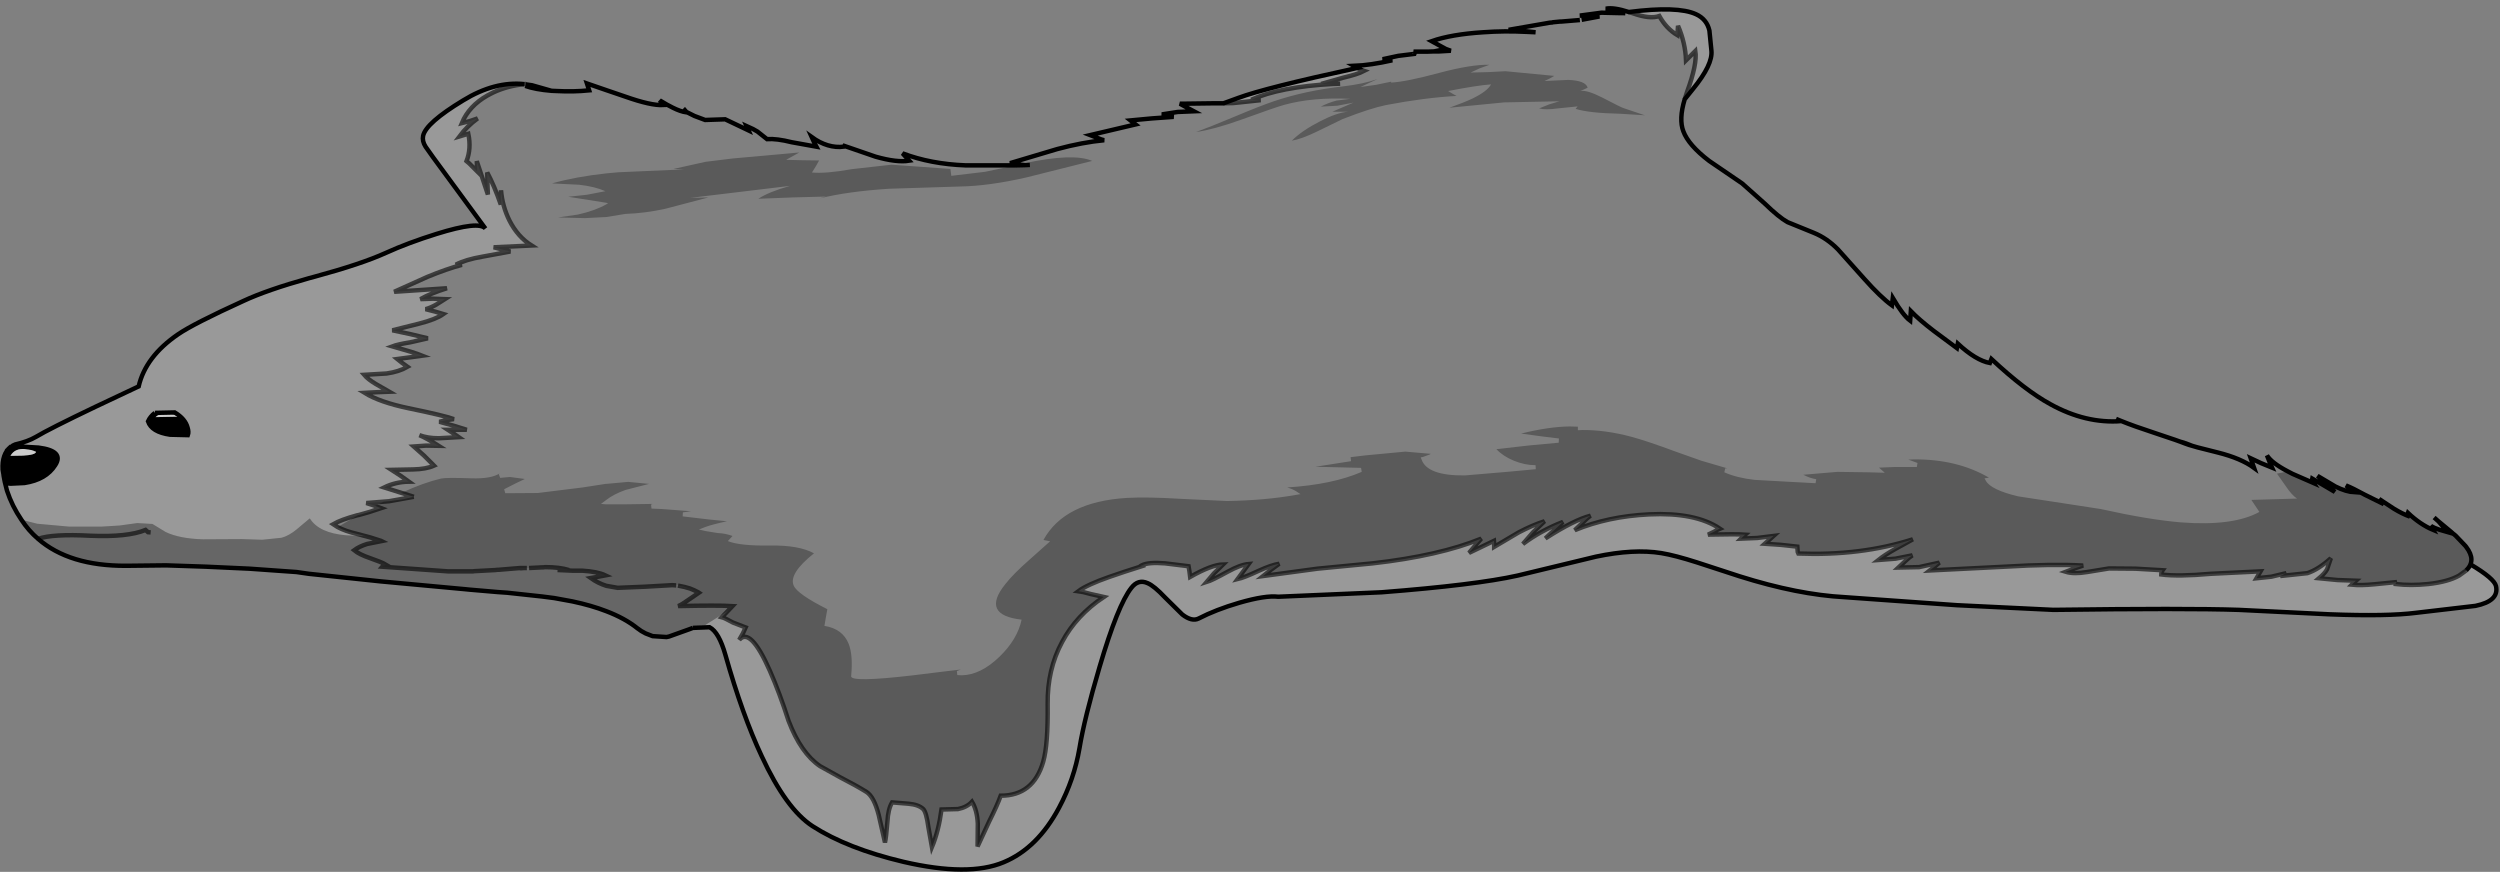 <?xml version="1.0" encoding="UTF-8" standalone="no"?>
<svg xmlns:xlink="http://www.w3.org/1999/xlink" height="195.85px" width="561.6px" xmlns="http://www.w3.org/2000/svg">
  <rect width="100%" height="100%" fill="#808080" stroke="none"/>
  <g transform="matrix(1.0, 0.0, 0.0, 1.0, 280.7, 98.6)">
    <path d="M62.3 -91.55 L62.35 -91.55 64.25 -91.35 62.1 -91.45 62.3 -91.55 M44.1 -87.6 L45.2 -87.2 42.6 -87.05 41.4 -87.0 41.45 -87.05 44.1 -87.6 M24.25 -83.35 L24.4 -83.25 Q25.2 -82.8 25.7 -82.65 24.25 -81.9 21.05 -81.15 L16.1 -79.75 18.25 -79.75 18.8 -79.75 Q6.85 -79.1 0.4 -76.2 L2.5 -76.1 -2.2 -75.6 -3.65 -75.45 -5.85 -75.4 -2.55 -76.6 Q3.5 -78.85 23.8 -83.25 L24.25 -83.35 M42.6 -87.05 L41.45 -87.05 42.6 -87.05 M-195.1 15.55 L-197.85 16.45 -198.9 16.75 -199.55 16.95 -200.15 17.1 -200.45 17.15 Q-204.1 18.15 -205.85 19.15 L-204.85 19.8 Q-203.2 20.75 -199.85 21.5 L-199.15 21.7 -198.5 21.85 -198.55 21.85 -202.9 21.65 Q-209.05 21.15 -211.1 17.85 L-211.3 18.0 -214.1 20.35 Q-215.8 21.75 -217.45 22.2 L-221.8 22.65 -226.3 22.5 -235.1 22.55 Q-240.4 22.4 -243.5 20.9 L-246.45 19.1 -249.85 18.9 -253.85 19.45 -257.9 19.7 -265.15 19.7 -272.35 19.05 -275.9 18.15 Q-278.0 15.05 -279.1 11.7 L-279.2 11.35 -279.65 9.55 -279.55 9.95 -278.3 10.05 -275.2 9.9 Q-270.35 9.15 -268.3 5.9 -266.2 2.7 -272.05 1.95 L-276.3 1.7 -278.25 1.8 Q-277.85 1.45 -277.3 1.25 -274.45 0.6 -272.65 -0.45 -269.65 -2.25 -259.3 -7.2 L-249.55 -11.8 Q-248.0 -18.5 -240.7 -23.5 -237.2 -25.9 -226.0 -31.0 -220.75 -33.45 -211.3 -36.1 L-210.0 -36.45 Q-199.5 -39.3 -194.0 -41.8 -189.05 -44.05 -182.65 -46.05 -173.05 -49.05 -171.65 -47.25 L-183.4 -63.25 -185.1 -65.65 Q-185.9 -66.9 -185.65 -68.1 -185.0 -71.0 -176.65 -76.05 -169.55 -80.4 -162.9 -79.7 -166.75 -79.3 -169.85 -77.85 L-170.05 -77.75 -170.25 -77.65 -171.2 -77.15 Q-175.35 -74.8 -176.95 -70.95 L-175.15 -71.4 -173.4 -72.0 Q-175.75 -70.3 -177.5 -67.95 L-175.5 -68.55 Q-174.8 -65.25 -175.9 -62.4 L-175.3 -61.9 -173.5 -60.1 -173.6 -62.4 -172.35 -58.65 -171.1 -54.9 -171.2 -57.4 -171.25 -59.85 Q-169.65 -56.85 -168.2 -52.65 L-168.2 -54.55 -168.15 -55.85 Q-167.85 -52.25 -166.25 -49.05 -164.4 -45.4 -161.3 -43.45 L-165.55 -43.25 -169.8 -43.05 -168.05 -42.6 -166.05 -42.1 -172.3 -40.95 Q-176.1 -40.3 -178.3 -39.15 L-177.65 -39.15 -176.95 -39.1 Q-180.35 -38.2 -184.7 -36.4 L-192.15 -33.05 -186.2 -33.45 -180.3 -33.85 Q-184.0 -32.7 -186.25 -31.4 L-183.5 -31.5 -180.7 -31.4 Q-180.85 -31.3 -182.75 -30.15 -184.1 -29.4 -185.1 -29.15 L-182.95 -28.6 -181.1 -28.05 Q-182.8 -26.85 -186.55 -25.9 L-192.55 -24.4 -188.55 -23.55 -184.6 -22.6 -188.55 -21.7 Q-191.35 -21.25 -192.55 -20.8 -187.75 -19.45 -185.85 -18.7 L-191.45 -17.95 -190.4 -17.1 -189.15 -16.2 Q-191.05 -15.1 -193.85 -14.7 L-198.9 -14.4 Q-198.05 -13.4 -196.3 -12.35 L-193.25 -10.6 -196.0 -10.5 -198.8 -10.35 Q-195.4 -8.25 -188.95 -6.9 -180.9 -5.25 -178.75 -4.45 L-180.55 -4.2 -182.0 -3.85 -178.9 -3.0 -175.85 -2.05 -177.95 -2.05 -180.1 -2.05 -178.8 -1.2 -177.65 -0.4 -182.15 -0.15 Q-184.65 -0.15 -186.5 -0.85 -184.9 -0.2 -182.15 1.55 L-184.95 1.5 -187.75 1.7 -185.45 3.75 -183.2 6.0 Q-185.0 6.8 -187.9 6.85 L-192.75 6.95 -190.75 8.25 -188.85 9.6 Q-191.85 9.65 -194.4 10.9 L-187.75 13.0 -190.1 13.55 -193.35 14.0 -198.4 14.4 -196.7 14.95 -195.1 15.55 M-128.9 32.9 L-128.8 32.9 -128.6 32.95 -128.4 32.95 -126.95 33.25 -126.25 33.45 -127.2 33.25 -128.9 32.9 M-117.1 38.55 L-118.55 40.05 Q-117.95 40.2 -116.05 41.25 L-113.2 42.35 -113.8 43.65 -114.65 45.15 Q-112.15 42.15 -107.75 52.1 -105.55 57.1 -103.55 63.35 -100.8 70.55 -96.5 73.5 L-91.9 76.05 Q-88.4 77.85 -86.05 79.3 -84.35 80.4 -83.3 84.5 L-81.9 90.65 Q-81.65 89.65 -81.35 86.0 -81.2 83.15 -80.3 81.65 L-76.6 81.95 Q-74.35 82.15 -73.3 83.15 -72.6 83.9 -72.15 87.2 L-71.35 91.7 Q-69.85 88.1 -69.2 83.25 L-65.5 83.15 Q-63.5 82.75 -62.35 81.5 -61.2 83.4 -61.05 86.4 L-61.1 91.55 -58.5 85.95 Q-56.65 82.25 -55.9 80.15 -48.55 80.15 -46.35 72.5 -45.25 68.7 -45.35 59.55 -45.45 51.8 -42.1 45.6 -38.9 39.6 -32.75 35.5 L-35.65 34.85 Q-37.6 34.3 -38.45 34.2 -36.5 32.75 -31.5 31.0 -28.7 30.0 -23.45 28.35 L-24.35 28.55 Q-24.8 28.65 -24.2 28.4 -22.75 27.65 -19.0 27.95 L-13.7 28.6 -13.5 29.8 -13.35 31.0 Q-8.5 28.25 -5.95 28.2 L-8.0 30.2 -9.65 32.15 Q-8.5 31.8 -4.95 29.85 -2.05 28.25 -0.2 28.1 L-1.45 29.8 -2.7 31.5 Q-1.2 31.15 2.0 29.65 4.95 28.3 6.65 28.05 L4.8 29.4 3.05 30.8 15.25 29.15 27.65 27.95 Q42.65 26.25 52.05 22.4 L50.65 24.0 49.3 25.6 54.9 22.9 54.95 23.55 54.95 24.25 60.45 21.0 Q63.6 19.35 66.25 18.5 L63.7 20.95 61.4 23.6 Q65.4 20.6 70.4 18.65 L66.45 22.35 Q72.9 18.2 76.6 17.25 75.85 17.75 74.8 18.85 L73.05 20.5 Q80.5 17.4 89.75 16.95 100.15 16.45 105.65 20.15 105.25 20.3 104.35 20.85 L103.0 21.5 Q109.3 21.35 111.35 21.5 L110.85 21.95 110.4 22.4 114.05 22.25 117.7 21.8 115.75 23.55 119.4 23.8 123.05 24.2 123.1 24.95 Q123.1 25.5 123.25 25.75 137.35 26.3 149.0 22.55 L145.0 24.75 Q142.7 26.05 141.25 27.2 L145.1 26.9 148.9 26.15 Q148.3 26.5 147.25 27.5 L145.75 28.9 150.4 28.8 154.95 27.8 153.95 28.65 152.8 29.55 169.75 28.7 Q180.45 28.05 187.25 28.45 L185.3 29.1 183.35 29.85 Q185.15 30.4 188.15 29.9 L193.05 29.1 199.0 29.15 205.1 29.5 Q204.8 29.9 204.8 30.45 208.65 30.95 215.9 30.3 L227.1 29.75 226.2 31.3 229.55 30.95 232.9 30.15 232.25 30.45 231.55 30.8 237.65 30.15 Q240.15 29.3 242.9 26.8 L242.05 29.3 Q241.55 30.2 240.25 31.3 L244.4 31.7 248.55 31.85 248.05 32.3 247.6 32.75 Q249.65 32.95 252.7 32.65 L257.75 32.15 Q257.45 32.25 257.45 32.6 260.85 33.0 264.75 32.6 269.25 32.1 271.7 30.7 L273.3 29.55 273.35 29.5 274.3 28.2 Q279.6 31.35 280.0 33.05 280.75 36.4 275.4 37.5 L262.15 39.05 Q255.6 39.9 242.6 39.4 L222.2 38.4 Q210.3 38.0 180.55 38.4 L158.9 37.35 133.7 35.55 Q123.2 35.0 110.05 30.85 L100.55 27.75 Q95.55 26.15 92.5 25.65 86.3 24.65 77.8 26.45 L60.2 30.7 Q50.8 32.8 29.65 34.45 L6.45 35.45 Q3.6 35.1 -2.3 36.8 -7.6 38.35 -11.45 40.35 -12.95 41.1 -15.1 39.45 L-19.0 35.6 Q-21.45 33.0 -22.9 32.4 -25.0 31.45 -26.55 33.45 -29.6 37.3 -33.7 51.25 -37.1 62.75 -38.2 69.45 -39.4 76.5 -42.8 82.85 -47.65 91.95 -55.25 95.1 -63.1 98.4 -77.75 95.0 -90.4 92.0 -98.15 87.0 -104.1 83.15 -109.6 71.25 -113.9 62.1 -117.75 48.5 -119.2 43.4 -121.3 42.3 L-125.05 42.45 Q-123.5 41.85 -122.5 41.95 L-117.55 38.85 -117.1 38.55 M97.75 -76.3 L98.3 -78.0 Q100.6 -84.25 100.15 -87.15 L99.15 -86.15 98.05 -85.05 Q97.9 -88.95 96.25 -92.8 L96.1 -90.7 Q93.6 -92.2 92.05 -95.0 89.95 -94.25 86.15 -95.6 L85.2 -95.9 Q96.2 -97.3 100.3 -95.4 102.7 -94.3 103.3 -91.75 L103.75 -87.25 Q104.1 -84.1 99.6 -78.6 L97.75 -76.3 M83.95 -95.75 L84.4 -95.65 83.4 -95.65 83.95 -95.75 M-199.15 21.7 L-198.55 21.85 -199.15 21.7 M-245.9 -5.85 Q-246.95 -5.05 -247.45 -3.95 -246.65 -1.55 -242.5 -0.95 L-238.5 -0.85 Q-238.25 -1.55 -238.55 -2.5 -239.05 -4.5 -241.45 -5.95 L-245.9 -5.85 M-162.7 -79.3 L-162.6 -79.65 -161.2 -79.45 -156.8 -78.2 Q-160.45 -78.5 -162.7 -79.3 M-53.05 -61.45 L-52.2 -61.7 -52.15 -61.7 -51.8 -61.65 -52.55 -61.45 -53.05 -61.45 M-134.1 44.3 Q-132.3 44.75 -130.3 44.35 L-130.45 44.4 -130.95 44.5 -131.05 44.5 -134.1 44.3 M-200.15 17.1 L-198.9 16.75 -200.15 17.1" fill="#ffffff" fill-opacity="0.2" fill-rule="evenodd" stroke="none"/>
    <path d="M-278.25 1.8 L-276.3 1.7 -272.05 1.95 Q-266.2 2.7 -268.3 5.9 -270.35 9.15 -275.2 9.9 L-278.3 10.05 -279.55 9.95 -279.65 9.55 -280.1 6.9 Q-280.3 3.45 -278.35 1.8 L-278.25 1.8 Q-279.5 2.75 -279.85 4.7 -280.25 6.9 -279.65 9.55 -280.25 6.9 -279.85 4.7 -279.5 2.75 -278.25 1.8 M-245.9 -5.85 L-241.45 -5.95 Q-239.05 -4.5 -238.55 -2.5 -238.25 -1.55 -238.5 -0.85 L-242.5 -0.95 Q-246.65 -1.55 -247.45 -3.95 -246.95 -5.05 -245.9 -5.85 M-242.45 -5.7 Q-244.4 -6.15 -245.75 -4.9 L-240.7 -5.0 Q-241.45 -5.5 -242.45 -5.7 M-275.55 3.75 Q-272.75 3.6 -272.6 2.9 -273.65 2.4 -274.85 2.3 -277.35 2.0 -278.35 3.8 L-275.55 3.75" fill="#000000" fill-rule="evenodd" stroke="none"/>
    <path d="M-198.5 21.85 L-197.45 22.15 -195.25 22.85 -195.1 22.9 -195.0 22.95 -198.25 23.6 Q-200.0 24.15 -201.15 25.0 -200.0 25.95 -197.65 26.75 -194.9 27.7 -194.0 28.25 L-194.45 28.45 Q-194.75 28.5 -194.9 28.7 L-180.05 29.75 -175.25 29.75 -174.85 29.75 -174.45 29.75 -173.85 29.7 -170.0 29.5 -169.6 29.45 -169.35 29.45 -169.0 29.4 -168.9 29.4 -168.7 29.4 -165.7 29.15 -163.95 29.05 -163.6 29.05 -162.95 29.0 -162.85 29.0 -162.75 29.0 -162.35 29.0 -162.15 29.0 -161.85 29.0 -161.6 29.0 -161.1 28.95 -160.6 28.95 -159.8 28.9 -158.9 28.85 -158.65 28.85 -158.25 28.8 Q-155.0 28.8 -152.9 29.45 L-155.45 29.45 -152.1 29.6 -149.9 29.6 Q-146.5 29.8 -144.7 30.65 L-146.3 30.95 -148.0 31.25 Q-146.4 32.4 -144.5 33.0 L-141.95 33.45 -135.85 33.2 -129.7 32.85 -128.9 32.9 -127.2 33.25 -126.25 33.45 -125.7 33.6 -124.75 34.0 -124.15 34.3 -123.85 34.45 -123.7 34.55 -125.9 36.05 Q-127.5 37.2 -128.35 37.55 -119.45 37.35 -116.15 37.55 L-117.1 38.55 -117.55 38.85 -122.5 41.95 Q-123.5 41.85 -125.05 42.45 L-125.7 42.7 -130.3 44.35 -125.7 42.7 -125.05 42.45 -125.55 42.65 -129.05 44.0 -130.3 44.35 Q-132.3 44.75 -134.1 44.3 L-135.65 43.7 -136.65 43.15 -137.0 42.9 -137.35 42.65 -137.0 42.9 -137.15 42.85 -137.35 42.65 -137.5 42.55 Q-140.3 40.3 -144.5 38.7 -147.85 37.4 -152.1 36.5 L-156.2 35.75 -158.9 35.4 -166.75 34.55 -168.9 34.4 -175.3 33.85 -176.3 33.75 -195.2 32.0 -211.3 30.3 -214.1 29.9 -224.65 29.15 -234.45 28.7 -243.4 28.4 -252.4 28.5 Q-265.15 28.55 -272.15 22.45 -268.9 21.3 -260.35 21.75 -252.05 22.1 -248.0 20.45 L-247.45 20.95 -246.85 21.0 -247.45 20.95 -248.0 20.45 Q-252.05 22.1 -260.35 21.75 -268.9 21.3 -272.15 22.45 -274.3 20.6 -275.9 18.15 L-272.35 19.05 -265.15 19.7 -257.9 19.7 -253.85 19.45 -249.85 18.9 -246.45 19.1 -243.5 20.9 Q-240.4 22.4 -235.1 22.55 L-226.3 22.5 -221.8 22.65 -217.45 22.2 Q-215.8 21.75 -214.1 20.35 L-211.3 18.0 -211.1 17.85 Q-209.05 21.15 -202.9 21.65 L-198.55 21.85 -198.5 21.85 M-163.85 29.0 L-163.8 29.0 -162.95 29.0 -163.6 29.05 -163.95 29.05 -163.8 29.0 -163.95 29.05 -163.85 29.0 M-123.85 34.45 L-124.75 34.0 -123.85 34.45 M-197.45 22.15 L-198.55 21.85 -197.45 22.15" fill="#000000" fill-opacity="0.2" fill-rule="evenodd" stroke="none"/>
    <path d="M74.6 -94.15 L78.6 -94.9 76.4 -95.0 74.2 -95.1 79.05 -95.75 83.4 -95.65 84.4 -95.65 83.95 -95.75 82.2 -96.15 80.05 -96.65 Q81.8 -97.0 85.2 -95.9 L86.15 -95.6 Q89.95 -94.25 92.05 -95.0 93.6 -92.2 96.1 -90.7 L96.25 -92.8 Q97.9 -88.95 98.05 -85.05 L99.15 -86.15 100.15 -87.15 Q100.6 -84.25 98.3 -78.0 L97.75 -76.3 Q96.4 -71.8 97.45 -69.1 98.6 -66.0 103.25 -62.45 L110.65 -57.4 115.7 -52.9 Q118.95 -49.75 120.85 -48.7 L126.75 -46.3 Q129.7 -45.1 132.2 -42.55 L138.1 -35.95 Q141.75 -31.85 144.3 -30.0 L144.5 -31.65 Q146.8 -27.75 148.4 -26.55 L148.55 -28.7 Q150.45 -26.75 153.65 -24.3 L158.9 -20.4 159.1 -21.4 Q163.15 -17.65 166.3 -17.05 L166.65 -17.95 Q174.2 -10.9 179.9 -7.8 187.85 -3.4 195.85 -4.0 L195.75 -4.05 Q198.7 -2.85 203.15 -1.4 L207.9 0.2 209.15 0.65 210.2 1.05 209.15 0.65 207.9 0.2 209.2 0.65 209.15 0.65 209.2 0.65 210.2 1.05 211.05 1.35 211.75 1.55 212.95 1.9 211.75 1.55 211.05 1.35 210.05 0.9 210.45 1.05 212.95 1.9 217.5 3.05 Q222.7 4.35 225.65 6.5 L224.9 4.35 227.25 5.45 229.7 6.45 229.1 5.1 228.55 3.7 Q229.55 5.35 233.15 7.25 L234.3 7.85 233.2 7.3 230.8 7.8 232.7 10.5 Q234.1 12.6 235.3 13.4 L225.05 13.7 226.85 16.4 Q220.95 19.65 209.25 18.75 202.0 18.15 191.2 15.75 L184.4 14.7 172.65 12.9 Q166.55 11.45 165.4 9.4 L165.1 8.85 166.1 8.7 Q158.9 4.5 149.15 4.6 L148.0 4.65 150.05 5.4 149.9 6.3 145.15 6.3 141.4 6.45 142.7 7.6 139.0 7.5 132.05 7.4 124.4 8.05 Q125.95 8.85 127.3 9.05 L127.15 9.95 120.65 9.6 113.45 9.2 Q109.45 8.75 106.65 7.5 L106.85 6.6 107.3 6.6 101.5 4.9 95.85 2.9 Q89.25 0.45 85.7 -0.5 79.85 -2.05 74.7 -2.0 L73.75 -1.95 73.75 -2.75 71.9 -2.8 Q67.25 -2.75 61.0 -1.2 L65.8 -0.55 69.5 -0.1 69.45 0.85 62.95 1.45 55.45 2.3 Q56.95 3.9 59.4 4.9 61.85 5.9 64.25 5.9 L64.3 6.8 58.4 7.35 48.4 8.2 Q39.95 8.3 38.65 4.65 L38.45 4.15 38.95 4.05 40.45 3.5 40.7 3.35 35.0 2.85 26.0 3.7 22.7 4.1 22.8 5.0 14.8 6.25 25.05 6.5 25.2 7.4 Q18.65 10.25 8.45 10.9 9.65 11.25 10.45 11.75 L11.45 12.4 10.25 12.6 Q3.55 13.8 -5.05 13.95 L-15.65 13.45 Q-23.05 13.0 -27.5 13.25 -41.6 14.1 -46.3 22.7 L-44.8 23.0 -49.4 27.1 Q-53.1 30.35 -54.85 32.6 -60.45 39.55 -51.2 40.6 -52.15 45.05 -56.2 48.95 -60.4 53.0 -64.6 53.1 L-65.65 53.05 -65.75 52.15 -64.85 51.8 -68.65 52.25 -75.55 53.1 Q-89.65 54.75 -89.5 53.3 -89.05 48.6 -90.05 46.05 -91.4 42.65 -95.5 42.0 L-95.2 40.2 -94.85 38.25 Q-101.6 34.85 -102.4 32.95 -103.6 30.3 -97.85 25.7 -101.2 23.85 -107.65 23.95 -114.55 24.05 -117.2 22.95 L-116.15 21.8 Q-117.8 21.2 -119.45 21.15 L-122.2 20.7 -123.7 20.35 -122.3 19.8 Q-120.7 19.2 -117.4 18.5 L-121.4 18.1 -127.35 17.4 -127.3 16.5 -125.45 16.25 -132.0 15.75 -134.35 15.65 -134.45 14.75 -134.1 14.6 -140.8 14.7 -144.45 14.7 -144.5 14.7 -145.7 14.6 -144.7 13.85 -144.5 13.7 Q-142.85 12.4 -140.15 11.45 L-134.9 10.1 -139.6 9.65 -144.5 10.1 -144.65 10.1 -149.8 10.9 -159.9 12.15 -167.2 12.2 -167.45 11.3 -164.8 9.95 -162.8 9.0 -166.15 8.55 -168.35 8.75 -168.65 7.9 -168.4 7.7 Q-170.3 9.0 -174.85 8.85 -180.4 8.65 -181.6 8.9 -185.5 9.8 -190.6 12.15 L-187.75 13.0 -194.4 10.9 Q-191.85 9.65 -188.85 9.6 L-190.75 8.25 -192.75 6.95 -187.9 6.85 Q-185.0 6.8 -183.2 6.0 L-185.45 3.75 -187.75 1.7 -184.95 1.5 -182.15 1.55 Q-184.9 -0.2 -186.5 -0.85 -184.65 -0.15 -182.15 -0.15 L-177.65 -0.4 -178.8 -1.2 -180.1 -2.05 -177.95 -2.05 -175.85 -2.05 -178.9 -3.0 -182.0 -3.85 -180.55 -4.2 -178.75 -4.45 Q-180.9 -5.25 -188.95 -6.9 -195.4 -8.25 -198.8 -10.35 L-196.0 -10.5 -193.25 -10.6 -196.3 -12.35 Q-198.05 -13.4 -198.9 -14.4 L-193.85 -14.7 Q-191.05 -15.1 -189.15 -16.2 L-190.4 -17.1 -191.45 -17.95 -185.85 -18.7 Q-187.75 -19.45 -192.55 -20.8 -191.35 -21.25 -188.55 -21.7 L-184.6 -22.6 -188.55 -23.55 -192.55 -24.4 -186.55 -25.9 Q-182.8 -26.85 -181.1 -28.05 L-182.95 -28.6 -185.1 -29.15 Q-184.1 -29.4 -182.75 -30.15 -180.85 -31.3 -180.7 -31.4 L-183.5 -31.5 -186.25 -31.4 Q-184.0 -32.7 -180.3 -33.85 L-186.2 -33.45 -192.15 -33.05 -184.7 -36.4 Q-180.35 -38.2 -176.95 -39.1 L-177.65 -39.15 -178.3 -39.15 Q-176.1 -40.3 -172.3 -40.95 L-166.05 -42.1 -168.05 -42.6 -169.8 -43.05 -165.55 -43.25 -161.3 -43.45 Q-164.4 -45.4 -166.25 -49.05 -167.85 -52.25 -168.15 -55.85 L-168.2 -54.55 -168.2 -52.65 Q-169.65 -56.85 -171.25 -59.85 L-171.2 -57.4 -171.1 -54.9 -172.35 -58.65 -173.6 -62.4 -173.5 -60.1 -175.3 -61.9 -175.9 -62.4 Q-174.8 -65.25 -175.5 -68.55 L-177.5 -67.95 Q-175.75 -70.3 -173.4 -72.0 L-175.15 -71.4 -176.95 -70.95 Q-175.35 -74.8 -171.2 -77.15 L-170.25 -77.65 -170.05 -77.75 -169.85 -77.85 Q-166.75 -79.3 -162.9 -79.7 L-162.85 -79.7 -162.45 -79.75 -162.6 -79.65 -162.7 -79.3 Q-160.45 -78.5 -156.8 -78.2 L-155.6 -78.15 Q-151.85 -77.95 -148.35 -78.3 L-148.85 -79.85 -144.5 -78.35 -140.25 -76.9 Q-134.45 -74.85 -131.7 -75.0 L-132.5 -76.05 Q-130.7 -74.95 -129.55 -74.4 -127.85 -73.55 -126.5 -73.35 L-126.5 -73.45 -126.95 -73.75 -126.85 -73.85 -126.5 -73.45 -124.7 -72.55 -122.3 -71.65 -117.8 -71.8 -112.55 -69.3 -112.75 -69.75 -113.0 -70.3 Q-111.3 -69.55 -110.55 -69.05 L-108.4 -67.35 Q-106.25 -67.5 -102.85 -66.65 L-97.3 -65.65 -97.85 -66.7 -98.35 -67.8 Q-94.75 -65.2 -91.1 -65.65 L-91.4 -65.95 -84.0 -63.4 Q-79.25 -62.05 -76.45 -62.5 L-77.95 -64.15 Q-71.65 -61.75 -63.75 -61.45 L-53.05 -61.45 -52.55 -61.45 -59.45 -60.0 -67.0 -59.1 -67.1 -59.85 -67.2 -60.65 -74.15 -61.15 -80.45 -61.6 -89.35 -60.6 Q-95.2 -59.55 -98.3 -59.85 L-97.4 -61.3 -96.7 -62.55 -100.4 -62.6 -104.1 -62.7 Q-103.5 -63.0 -101.15 -64.35 L-116.1 -63.0 -122.2 -62.25 -129.4 -60.65 -127.0 -60.55 -141.8 -59.9 -144.5 -59.65 Q-151.4 -58.9 -156.7 -57.4 L-150.6 -57.1 Q-147.05 -56.7 -144.7 -55.65 L-148.85 -54.85 -153.05 -54.4 -144.5 -53.05 -144.1 -52.95 -144.5 -52.7 Q-147.05 -51.25 -150.9 -50.4 L-155.35 -49.75 -149.3 -49.6 -144.5 -49.85 -140.5 -50.5 -140.15 -50.55 Q-135.8 -50.7 -131.25 -51.7 L-121.55 -54.25 -125.65 -54.15 -115.25 -55.4 -103.2 -56.85 Q-108.0 -55.5 -110.35 -53.95 L-102.65 -54.25 -95.1 -54.45 -95.75 -54.3 -96.5 -54.05 Q-90.25 -55.6 -81.0 -56.2 L-65.2 -56.7 Q-58.6 -56.8 -50.1 -58.75 L-35.35 -62.45 Q-39.55 -64.3 -50.7 -61.9 L-51.8 -61.65 -52.15 -61.7 -52.2 -61.7 -53.8 -61.95 -43.25 -65.1 Q-37.5 -66.65 -32.65 -67.1 -33.2 -67.2 -34.25 -67.65 L-35.8 -68.25 -25.6 -70.65 -26.75 -71.55 -21.95 -72.0 -17.05 -72.35 -19.7 -72.9 -16.15 -73.45 -12.5 -73.6 -14.1 -74.45 -15.65 -75.3 -15.5 -75.3 -15.4 -75.3 -15.2 -75.3 -7.75 -75.4 -6.3 -75.4 -6.1 -75.4 -5.85 -75.4 -3.65 -75.45 -2.2 -75.6 2.5 -76.1 0.4 -76.2 Q6.85 -79.1 18.8 -79.75 L18.25 -79.75 16.1 -79.75 21.05 -81.15 Q24.25 -81.9 25.7 -82.65 25.2 -82.8 24.4 -83.25 L24.25 -83.35 23.45 -83.8 Q27.2 -83.95 32.05 -85.05 L29.9 -85.3 33.4 -86.05 37.05 -86.5 Q37.25 -86.9 36.85 -87.0 L37.2 -87.0 37.35 -87.0 40.0 -87.0 41.4 -87.0 42.6 -87.05 45.2 -87.2 44.1 -87.6 43.0 -88.2 40.9 -89.35 Q45.35 -90.9 52.45 -91.35 57.3 -91.7 62.05 -91.45 L62.1 -91.45 64.25 -91.35 62.35 -91.55 62.3 -91.55 58.2 -91.9 67.4 -93.5 68.0 -93.55 68.15 -93.6 69.7 -93.75 69.95 -93.75 74.2 -94.1 74.6 -94.15 M20.35 -79.8 L18.8 -79.75 20.35 -79.8 M69.6 -75.85 L67.3 -75.15 65.05 -74.25 Q66.4 -73.85 69.25 -74.25 L73.7 -74.7 73.25 -74.15 Q76.2 -73.2 83.25 -73.05 L88.85 -72.7 88.5 -72.8 84.05 -74.3 Q83.5 -74.45 79.2 -76.7 75.75 -78.45 74.3 -78.15 L75.1 -78.5 75.95 -78.9 Q75.5 -80.5 71.6 -80.65 L66.25 -80.4 67.4 -80.95 68.45 -81.55 57.5 -82.6 53.6 -82.4 49.65 -82.3 51.7 -83.25 53.9 -84.05 Q49.85 -84.15 42.7 -82.25 35.1 -80.2 31.8 -80.05 L31.8 -80.25 28.45 -79.55 24.9 -79.05 28.75 -80.85 Q25.7 -79.75 21.05 -79.2 12.55 -78.25 5.45 -75.85 2.35 -74.8 -3.35 -72.4 -9.2 -69.95 -12.0 -68.95 -8.25 -69.45 -2.05 -71.65 5.95 -74.55 7.8 -75.05 14.15 -76.8 22.65 -76.4 L19.5 -76.0 Q17.65 -75.5 16.0 -74.65 L19.7 -74.85 23.35 -75.55 18.6 -73.5 22.15 -73.5 Q19.6 -73.3 15.85 -71.35 11.8 -69.3 9.5 -67.0 11.65 -67.35 15.25 -69.1 L20.9 -71.85 Q27.2 -74.3 30.65 -75.0 39.3 -76.65 46.5 -77.05 L45.6 -77.55 44.6 -78.15 Q50.95 -79.4 54.25 -79.65 53.45 -78.1 50.05 -76.45 48.25 -75.6 44.9 -74.4 L57.2 -75.6 69.6 -75.85 M-193.35 14.0 L-194.5 14.1 -196.4 15.05 -195.1 15.55 -196.7 14.95 -198.4 14.4 -193.35 14.0 M-199.55 16.95 L-200.2 17.1 -204.85 19.8 -205.85 19.15 Q-204.1 18.15 -200.45 17.15 L-200.15 17.1 -199.55 16.95 M-175.25 29.75 L-174.45 29.75 -174.1 29.7 -174.0 29.7 -173.85 29.7 -174.45 29.75 -174.85 29.75 -175.25 29.75 M-126.95 33.25 L-125.7 33.6 -126.25 33.45 -126.95 33.25 M273.1 24.0 L267.15 18.6 267.0 18.45 269.95 20.9 270.45 21.35 270.6 21.45 270.95 21.75 273.1 24.0 M210.45 1.05 L211.75 1.55 210.45 1.05 M-7.75 -75.4 L-7.0 -75.4 -6.3 -75.4 -7.0 -75.4 -7.75 -75.4" fill="#ffffff" fill-opacity="0.0" fill-rule="evenodd" stroke="none"/>
    <path d="M69.6 -75.85 L57.2 -75.6 44.9 -74.4 Q48.25 -75.6 50.05 -76.45 53.45 -78.1 54.25 -79.65 50.95 -79.4 44.6 -78.15 L45.6 -77.55 46.5 -77.05 Q39.3 -76.65 30.65 -75.0 27.2 -74.3 20.9 -71.85 L15.25 -69.1 Q11.65 -67.35 9.5 -67.0 11.8 -69.3 15.85 -71.35 19.6 -73.3 22.15 -73.5 L18.6 -73.5 23.35 -75.55 19.7 -74.85 16.0 -74.65 Q17.65 -75.5 19.5 -76.0 L22.65 -76.4 Q14.15 -76.8 7.8 -75.05 5.95 -74.55 -2.05 -71.65 -8.25 -69.45 -12.0 -68.95 -9.2 -69.95 -3.35 -72.4 2.35 -74.8 5.45 -75.85 12.55 -78.25 21.05 -79.2 25.7 -79.75 28.75 -80.85 L24.9 -79.05 28.45 -79.55 31.8 -80.25 31.8 -80.05 Q35.1 -80.2 42.7 -82.25 49.85 -84.15 53.9 -84.05 L51.7 -83.25 49.65 -82.3 53.6 -82.4 57.5 -82.6 68.45 -81.55 67.4 -80.95 66.25 -80.4 71.6 -80.65 Q75.5 -80.5 75.95 -78.9 L75.1 -78.5 74.3 -78.15 Q75.75 -78.45 79.2 -76.7 83.5 -74.45 84.05 -74.3 L88.5 -72.8 88.85 -72.7 83.25 -73.05 Q76.2 -73.2 73.25 -74.15 L73.7 -74.7 69.25 -74.25 Q66.4 -73.85 65.05 -74.25 L67.3 -75.15 69.6 -75.85 M-187.75 13.0 L-190.6 12.15 Q-185.5 9.8 -181.6 8.9 -180.4 8.65 -174.85 8.85 -170.3 9.0 -168.4 7.7 L-168.65 7.9 -168.35 8.75 -166.15 8.55 -162.8 9.0 -164.8 9.95 -167.45 11.3 -167.2 12.2 -159.9 12.15 -149.8 10.9 -144.65 10.1 -144.5 10.1 -139.6 9.65 -134.9 10.1 -140.15 11.45 Q-142.85 12.4 -144.5 13.7 L-144.7 13.85 -145.7 14.6 -144.5 14.7 -144.45 14.7 -140.8 14.7 -134.1 14.6 -134.45 14.75 -134.35 15.65 -132.0 15.75 -125.45 16.25 -127.3 16.5 -127.35 17.4 -121.4 18.1 -117.4 18.5 Q-120.7 19.2 -122.3 19.8 L-123.7 20.35 -122.2 20.7 -119.45 21.15 Q-117.8 21.2 -116.15 21.8 L-117.2 22.95 Q-114.55 24.05 -107.65 23.95 -101.2 23.85 -97.85 25.7 -103.6 30.3 -102.4 32.95 -101.6 34.85 -94.85 38.25 L-95.2 40.2 -95.5 42.0 Q-91.4 42.65 -90.05 46.05 -89.05 48.6 -89.5 53.3 -89.65 54.75 -75.55 53.1 L-68.65 52.25 -64.85 51.8 -65.75 52.15 -65.65 53.05 -64.6 53.1 Q-60.4 53.0 -56.2 48.95 -52.15 45.05 -51.2 40.6 -60.45 39.55 -54.85 32.6 -53.1 30.35 -49.4 27.1 L-44.8 23.0 -46.3 22.7 Q-41.6 14.1 -27.5 13.25 -23.05 13.0 -15.65 13.45 L-5.05 13.95 Q3.55 13.8 10.25 12.6 L11.45 12.4 10.45 11.75 Q9.65 11.25 8.45 10.9 18.65 10.25 25.2 7.4 L25.05 6.5 14.8 6.25 22.8 5.0 22.7 4.1 26.0 3.7 35.0 2.85 40.7 3.35 40.45 3.5 38.95 4.05 38.45 4.15 38.65 4.65 Q39.95 8.3 48.4 8.2 L58.4 7.35 64.3 6.8 64.25 5.9 Q61.85 5.9 59.4 4.9 56.95 3.9 55.45 2.3 L62.95 1.45 69.45 0.85 69.5 -0.1 65.8 -0.55 61.0 -1.2 Q67.25 -2.75 71.9 -2.8 L73.75 -2.75 73.75 -1.95 74.7 -2.0 Q79.85 -2.05 85.7 -0.5 89.25 0.45 95.85 2.9 L101.5 4.9 107.3 6.6 106.85 6.6 106.65 7.5 Q109.45 8.75 113.45 9.2 L120.65 9.6 127.15 9.95 127.3 9.05 Q125.95 8.85 124.4 8.05 L132.05 7.4 139.0 7.5 142.7 7.6 141.4 6.45 145.15 6.3 149.9 6.3 150.05 5.4 148.0 4.65 149.15 4.6 Q158.9 4.5 166.1 8.7 L165.1 8.85 165.4 9.4 Q166.55 11.45 172.65 12.9 L184.4 14.7 191.2 15.75 Q202.0 18.15 209.25 18.75 220.95 19.65 226.85 16.4 L225.05 13.7 235.3 13.4 Q234.1 12.6 232.7 10.5 L230.8 7.8 233.2 7.3 234.3 7.85 239.0 9.9 Q238.6 9.3 238.7 8.9 L243.8 11.9 241.9 10.1 239.9 8.3 243.95 10.7 Q246.35 11.9 248.3 12.0 L246.3 10.45 Q247.8 11.05 250.55 12.55 L254.8 14.65 253.75 13.5 257.1 15.7 Q259.0 16.85 260.65 17.45 L260.3 17.05 Q260.1 16.85 260.2 16.6 263.0 19.25 265.9 20.45 L265.4 19.55 Q266.1 20.0 267.3 20.4 L269.2 20.95 267.15 18.6 273.1 24.0 273.2 24.1 273.7 24.75 Q274.9 26.6 274.3 28.2 L273.35 29.5 273.3 29.55 271.7 30.7 Q269.25 32.1 264.75 32.6 260.85 33.0 257.45 32.6 257.45 32.25 257.75 32.15 L252.7 32.65 Q249.65 32.95 247.6 32.75 L248.05 32.3 248.55 31.85 244.4 31.7 240.25 31.3 Q241.55 30.2 242.05 29.3 L242.9 26.8 Q240.15 29.3 237.65 30.15 L231.55 30.8 232.25 30.45 232.9 30.15 229.55 30.95 226.2 31.3 227.1 29.75 215.9 30.3 Q208.65 30.95 204.8 30.45 204.8 29.9 205.1 29.5 L199.0 29.15 193.05 29.1 188.15 29.9 Q185.15 30.4 183.35 29.85 L185.3 29.1 187.25 28.45 Q180.45 28.05 169.75 28.7 L152.8 29.55 153.95 28.65 154.95 27.8 150.4 28.8 145.75 28.9 147.25 27.5 Q148.3 26.5 148.9 26.15 L145.1 26.9 141.25 27.2 Q142.7 26.05 145.0 24.75 L149.0 22.55 Q137.35 26.3 123.25 25.75 123.1 25.5 123.1 24.95 L123.05 24.2 119.4 23.8 115.75 23.55 117.7 21.8 114.05 22.25 110.4 22.4 110.85 21.95 111.35 21.5 Q109.3 21.35 103.0 21.5 L104.35 20.85 Q105.25 20.3 105.65 20.15 100.15 16.45 89.75 16.95 80.5 17.4 73.05 20.5 L74.8 18.85 Q75.85 17.75 76.6 17.25 72.9 18.2 66.45 22.35 L70.4 18.65 Q65.4 20.6 61.4 23.6 L63.7 20.95 66.25 18.5 Q63.6 19.35 60.45 21.0 L54.95 24.25 54.95 23.55 54.9 22.9 49.3 25.6 50.65 24.0 52.05 22.4 Q42.65 26.25 27.65 27.95 L15.25 29.15 3.05 30.8 4.8 29.4 6.65 28.05 Q4.95 28.3 2.0 29.65 -1.2 31.15 -2.7 31.5 L-1.45 29.8 -0.2 28.1 Q-2.05 28.25 -4.95 29.85 -8.5 31.8 -9.65 32.15 L-8.0 30.2 -5.95 28.2 Q-8.5 28.25 -13.35 31.0 L-13.5 29.8 -13.7 28.6 -19.0 27.95 Q-22.75 27.65 -24.2 28.4 -24.8 28.65 -24.35 28.55 L-23.45 28.35 Q-28.7 30.0 -31.5 31.0 -36.5 32.75 -38.45 34.2 -37.6 34.3 -35.65 34.85 L-32.75 35.5 Q-38.9 39.6 -42.1 45.6 -45.45 51.8 -45.35 59.55 -45.25 68.7 -46.35 72.5 -48.55 80.15 -55.9 80.15 -56.65 82.25 -58.5 85.95 L-61.1 91.55 -61.05 86.4 Q-61.2 83.4 -62.35 81.5 -63.5 82.75 -65.5 83.15 L-69.2 83.25 Q-69.85 88.1 -71.35 91.7 L-72.15 87.2 Q-72.6 83.9 -73.3 83.15 -74.35 82.15 -76.6 81.95 L-80.3 81.65 Q-81.2 83.15 -81.35 86.0 -81.65 89.65 -81.9 90.65 L-83.3 84.5 Q-84.35 80.4 -86.05 79.3 -88.4 77.85 -91.9 76.05 L-96.5 73.5 Q-100.8 70.55 -103.55 63.35 -105.55 57.1 -107.75 52.1 -112.15 42.15 -114.65 45.15 L-113.8 43.65 -113.2 42.35 -116.05 41.25 Q-117.95 40.2 -118.55 40.05 L-117.1 38.55 -116.15 37.55 Q-119.45 37.35 -128.35 37.55 -127.5 37.2 -125.9 36.05 L-123.7 34.55 -123.85 34.45 -124.15 34.3 -124.75 34.0 -125.7 33.6 -126.95 33.25 -128.4 32.95 -128.6 32.95 -128.8 32.9 -128.9 32.9 -129.7 32.85 -135.85 33.2 -141.95 33.45 -144.5 33.0 Q-146.4 32.4 -148.0 31.25 L-146.3 30.95 -144.7 30.65 Q-146.5 29.8 -149.9 29.6 L-152.1 29.6 -155.45 29.45 -152.9 29.45 Q-155.0 28.8 -158.25 28.8 L-158.65 28.85 -158.9 28.85 -159.8 28.9 -161.85 29.0 -159.8 28.9 -160.6 28.95 -161.1 28.95 -161.6 29.0 -161.85 29.0 -162.15 29.0 -162.35 29.0 -162.75 29.0 -162.85 29.0 -162.95 29.0 -163.8 29.0 -163.85 29.0 -165.7 29.15 -163.85 29.0 -163.95 29.05 -165.7 29.15 -168.7 29.4 -168.9 29.4 -169.0 29.4 -169.35 29.45 -174.0 29.7 -169.35 29.45 -169.6 29.45 -170.0 29.5 -173.85 29.7 -174.0 29.7 -174.1 29.7 -174.45 29.75 -175.25 29.75 -180.05 29.75 -194.9 28.7 Q-194.75 28.5 -194.45 28.45 L-194.0 28.25 Q-194.9 27.7 -197.65 26.75 -200.0 25.95 -201.15 25.0 -200.0 24.15 -198.25 23.6 L-195.0 22.95 -195.1 22.9 -195.25 22.85 -197.45 22.15 -198.5 21.85 -199.15 21.7 -199.85 21.5 -200.45 21.35 Q-203.2 20.7 -204.85 19.8 -203.2 20.7 -200.45 21.35 L-199.85 21.5 Q-203.2 20.75 -204.85 19.8 L-200.2 17.1 -199.55 16.95 -198.9 16.75 -197.85 16.45 -195.1 15.55 -196.4 15.05 -194.5 14.1 -193.35 14.0 -193.05 13.95 -187.75 13.0 -193.05 13.95 -193.35 14.0 -190.1 13.55 -187.75 13.0 M273.1 24.0 L273.3 24.25 Q275.65 27.3 273.3 29.55 275.65 27.3 273.3 24.25 L273.1 24.0 M-51.8 -61.65 L-50.7 -61.9 Q-39.55 -64.3 -35.35 -62.45 L-50.1 -58.75 Q-58.6 -56.8 -65.2 -56.7 L-81.0 -56.2 Q-90.25 -55.6 -96.5 -54.05 L-95.75 -54.3 -95.1 -54.45 -102.65 -54.25 -110.35 -53.95 Q-108.0 -55.5 -103.2 -56.85 L-115.25 -55.4 -125.65 -54.15 -121.55 -54.25 -131.25 -51.7 Q-135.8 -50.7 -140.15 -50.55 L-140.5 -50.5 -144.5 -49.85 -149.3 -49.6 -155.35 -49.75 -150.9 -50.4 Q-147.05 -51.25 -144.5 -52.7 L-144.1 -52.95 -144.5 -53.05 -153.05 -54.4 -148.85 -54.85 -144.7 -55.65 Q-147.05 -56.7 -150.6 -57.1 L-156.7 -57.4 Q-151.4 -58.9 -144.5 -59.65 L-141.8 -59.9 -127.0 -60.55 -129.4 -60.65 -122.2 -62.25 -116.1 -63.0 -101.15 -64.35 Q-103.5 -63.0 -104.1 -62.7 L-100.4 -62.6 -96.7 -62.55 -97.4 -61.3 -98.3 -59.85 Q-95.2 -59.55 -89.35 -60.6 L-80.45 -61.6 -74.15 -61.15 -67.2 -60.65 -67.1 -59.85 -67.0 -59.1 -59.45 -60.0 -52.55 -61.45 -51.8 -61.65 -50.45 -61.5 -49.35 -61.55 -50.45 -61.5 -51.8 -61.65 M-50.45 -61.5 L-52.55 -61.45 -50.45 -61.5" fill="#000000" fill-opacity="0.298" fill-rule="evenodd" stroke="none"/>
    <path d="M-242.45 -5.7 Q-241.45 -5.5 -240.7 -5.0 L-245.75 -4.9 Q-244.4 -6.15 -242.45 -5.7 M-275.55 3.75 L-278.35 3.8 Q-277.35 2.0 -274.85 2.3 -273.65 2.4 -272.6 2.9 -272.75 3.6 -275.55 3.75" fill="#ffffff" fill-opacity="0.6" fill-rule="evenodd" stroke="none"/>
    <path d="M83.4 -95.65 L79.05 -95.75 74.2 -95.1 76.4 -95.0 78.6 -94.9 74.6 -94.15 M74.2 -94.1 L69.95 -93.75 69.7 -93.75 68.15 -93.6 68.0 -93.55 67.4 -93.5 58.2 -91.9 62.3 -91.55 62.35 -91.55 64.25 -91.35 62.1 -91.45 62.05 -91.45 Q57.3 -91.7 52.45 -91.35 45.35 -90.9 40.9 -89.35 L43.0 -88.2 44.1 -87.6 45.2 -87.2 42.6 -87.05 41.45 -87.05 40.0 -87.0 37.35 -87.0 37.2 -87.0 36.85 -87.0 Q37.25 -86.9 37.05 -86.5 L33.4 -86.05 29.9 -85.3 32.05 -85.05 Q27.2 -83.95 23.45 -83.8 L24.25 -83.35 23.8 -83.25 Q3.5 -78.85 -2.55 -76.6 L-5.85 -75.4 -6.1 -75.4 -6.3 -75.4 -7.0 -75.4 -7.75 -75.4 -15.2 -75.3 -15.4 -75.3 -15.5 -75.3 -15.65 -75.3 -14.1 -74.45 -12.5 -73.6 -16.15 -73.45 -19.7 -72.9 -17.05 -72.35 -21.95 -72.0 -26.75 -71.55 -25.6 -70.65 -35.8 -68.25 -34.25 -67.65 Q-33.2 -67.2 -32.65 -67.1 -37.5 -66.65 -43.25 -65.1 L-53.8 -61.95 -52.2 -61.7 -53.05 -61.45 -63.75 -61.45 Q-71.65 -61.75 -77.95 -64.15 L-76.45 -62.5 Q-79.25 -62.05 -84.0 -63.4 L-91.4 -65.95 -91.1 -65.65 Q-94.75 -65.2 -98.35 -67.8 L-97.85 -66.7 -97.3 -65.65 -102.85 -66.65 Q-106.25 -67.5 -108.4 -67.35 L-110.55 -69.05 Q-111.3 -69.55 -113.0 -70.3 L-112.75 -69.75 -112.55 -69.3 -117.8 -71.8 -122.3 -71.65 -124.7 -72.55 -126.5 -73.45 -126.95 -73.75 -126.85 -73.85 -126.5 -73.45 -126.5 -73.35 Q-127.85 -73.55 -129.55 -74.4 -130.7 -74.95 -132.5 -76.05 L-131.7 -75.0 Q-134.45 -74.85 -140.25 -76.9 L-144.5 -78.35 -148.85 -79.85 -148.35 -78.3 Q-151.85 -77.95 -155.6 -78.15 L-156.8 -78.2 Q-160.45 -78.5 -162.7 -79.3 M62.3 -91.55 L62.1 -91.45 M41.4 -87.0 L41.45 -87.05 44.1 -87.6 M273.3 29.55 Q275.65 27.3 273.3 24.25 L273.1 24.0 270.95 21.75 270.6 21.45 270.45 21.35 269.95 20.9 267.0 18.45 267.15 18.6 269.2 20.95 267.3 20.4 Q266.1 20.0 265.4 19.55 L265.9 20.45 Q263.0 19.25 260.2 16.6 260.1 16.85 260.3 17.05 L260.65 17.45 Q259.0 16.85 257.1 15.7 L253.75 13.5 M254.8 14.65 L250.55 12.55 Q247.8 11.05 246.3 10.45 L248.3 12.0 Q246.35 11.9 243.95 10.7 L239.9 8.3 241.9 10.1 243.8 11.9 238.7 8.9 Q238.6 9.3 239.0 9.9 L234.3 7.85 233.15 7.25 Q229.55 5.35 228.55 3.7 L229.1 5.1 229.7 6.45 227.25 5.45 224.9 4.35 225.65 6.5 Q222.7 4.35 217.5 3.05 L212.95 1.9 211.75 1.55 211.05 1.35 210.2 1.05 209.15 0.65 207.9 0.2 203.15 -1.4 Q198.7 -2.85 195.75 -4.05 L195.85 -4.0 Q187.85 -3.4 179.9 -7.8 174.2 -10.9 166.65 -17.95 L166.3 -17.05 Q163.15 -17.65 159.1 -21.4 L158.9 -20.4 153.65 -24.3 Q150.45 -26.75 148.55 -28.7 L148.4 -26.55 Q146.8 -27.75 144.5 -31.65 L144.3 -30.0 Q141.75 -31.85 138.1 -35.95 L132.2 -42.55 Q129.7 -45.1 126.75 -46.3 L120.85 -48.7 Q118.95 -49.75 115.7 -52.9 L110.65 -57.4 103.25 -62.45 Q98.6 -66.0 97.45 -69.1 96.4 -71.8 97.75 -76.3 L99.6 -78.6 Q104.1 -84.1 103.75 -87.25 L103.3 -91.75 Q102.7 -94.3 100.3 -95.4 96.2 -97.3 85.2 -95.9 81.8 -97.0 80.05 -96.65 L82.2 -96.15 83.95 -95.75 83.4 -95.65 84.4 -95.65 M195.75 -4.05 Q195.15 -4.3 194.65 -4.5 M267.0 18.45 L266.1 17.65 M-125.05 42.45 L-121.3 42.3 Q-119.2 43.4 -117.75 48.5 -113.9 62.1 -109.6 71.25 -104.1 83.15 -98.15 87.0 -90.4 92.0 -77.75 95.0 -63.1 98.4 -55.25 95.1 -47.65 91.95 -42.8 82.85 -39.4 76.5 -38.2 69.45 -37.1 62.75 -33.7 51.25 -29.6 37.3 -26.55 33.45 -25.0 31.45 -22.9 32.4 -21.45 33.0 -19.0 35.6 L-15.1 39.45 Q-12.95 41.1 -11.45 40.35 -7.6 38.35 -2.3 36.8 3.6 35.1 6.45 35.45 L29.65 34.45 Q50.8 32.8 60.2 30.7 L77.8 26.45 Q86.3 24.65 92.5 25.65 95.55 26.15 100.55 27.75 L110.05 30.85 Q123.2 35.0 133.7 35.55 L158.9 37.35 180.55 38.4 Q210.3 38.0 222.2 38.4 L242.6 39.4 Q255.6 39.9 262.15 39.05 L275.4 37.5 Q280.75 36.4 280.0 33.05 279.6 31.35 274.3 28.2 M211.75 1.55 L210.45 1.05 210.05 0.9 211.05 1.35 M210.05 0.9 L209.2 0.65 M-162.9 -79.7 Q-169.55 -80.4 -176.65 -76.05 -185.0 -71.0 -185.65 -68.1 -185.9 -66.9 -185.1 -65.65 L-183.4 -63.25 -171.65 -47.25 Q-173.05 -49.05 -182.65 -46.05 -189.05 -44.05 -194.0 -41.8 -199.5 -39.3 -210.0 -36.45 L-211.3 -36.1 Q-220.75 -33.45 -226.0 -31.0 -237.2 -25.9 -240.7 -23.5 -248.0 -18.5 -249.55 -11.8 L-259.3 -7.2 Q-269.65 -2.25 -272.65 -0.45 -274.45 0.6 -277.3 1.25 -277.85 1.45 -278.25 1.8 L-276.3 1.7 -272.05 1.95 Q-266.2 2.7 -268.3 5.9 -270.35 9.15 -275.2 9.9 L-278.3 10.05 -279.55 9.95 -279.65 9.55 -279.2 11.35 -279.1 11.7 Q-278.0 15.05 -275.9 18.15 -274.3 20.6 -272.15 22.45 -265.15 28.55 -252.4 28.5 L-243.4 28.4 -234.45 28.7 -224.65 29.15 -214.1 29.9 -211.3 30.3 -195.2 32.0 -176.3 33.75 -175.3 33.85 -168.9 34.4 -166.75 34.55 -158.9 35.4 -156.2 35.75 -152.1 36.5 Q-147.85 37.4 -144.5 38.7 -140.3 40.3 -137.5 42.55 L-137.35 42.65 -137.0 42.9 -136.65 43.15 -135.65 43.7 -134.1 44.3 -131.05 44.5 -130.95 44.5 -130.45 44.4 -130.3 44.35 -125.7 42.7 -125.05 42.45 M-245.9 -5.85 L-241.45 -5.95 Q-239.05 -4.5 -238.55 -2.5 -238.25 -1.55 -238.5 -0.85 L-242.5 -0.95 Q-246.65 -1.55 -247.45 -3.95 -246.95 -5.05 -245.9 -5.85 M-162.6 -79.65 L-161.2 -79.45 -156.8 -78.2 M-51.8 -61.65 L-50.45 -61.5 -49.35 -61.55 M-52.55 -61.45 L-53.05 -61.45 M-52.55 -61.45 L-50.45 -61.5 M-51.8 -61.65 L-52.15 -61.7 -52.2 -61.7 M-278.25 1.8 L-278.35 1.8 Q-280.3 3.45 -280.1 6.9 L-279.65 9.55 Q-280.25 6.9 -279.85 4.7 -279.5 2.75 -278.25 1.8" fill="none" stroke="#000000" stroke-linecap="butt" stroke-linejoin="miter-clip" stroke-miterlimit="4.0" stroke-width="1.0"/>
    <path d="M24.25 -83.35 L24.4 -83.25 Q25.2 -82.8 25.7 -82.65 24.25 -81.9 21.05 -81.15 L16.1 -79.75 18.25 -79.75 18.8 -79.75 20.35 -79.8 M-5.85 -75.4 L-3.65 -75.45 -2.2 -75.6 2.5 -76.1 0.4 -76.2 Q6.85 -79.1 18.8 -79.75 M-187.75 13.0 L-193.05 13.95 -193.35 14.0 -198.4 14.4 -196.7 14.95 -195.1 15.55 -197.85 16.45 -198.9 16.75 -200.15 17.1 -200.45 17.15 Q-204.1 18.15 -205.85 19.15 L-204.85 19.8 Q-203.2 20.7 -200.45 21.35 L-199.85 21.5 -199.15 21.7 -198.55 21.85 -197.45 22.15 -195.25 22.85 -195.1 22.9 -195.0 22.95 -198.25 23.6 Q-200.0 24.15 -201.15 25.0 -200.0 25.95 -197.65 26.75 -194.9 27.7 -194.0 28.25 L-194.45 28.45 Q-194.75 28.5 -194.9 28.7 L-180.05 29.75 -175.25 29.75 -174.85 29.75 -174.45 29.75 -174.1 29.7 -174.0 29.7 -169.35 29.45 -169.0 29.4 -168.9 29.4 -168.7 29.4 -165.7 29.15 -163.85 29.0 -163.8 29.0 -162.95 29.0 -162.85 29.0 -162.75 29.0 -162.35 29.0 M-161.85 29.0 L-159.8 28.9 -158.9 28.85 -158.65 28.85 -158.25 28.8 Q-155.0 28.8 -152.9 29.45 L-155.45 29.45 -152.1 29.6 -149.9 29.6 Q-146.5 29.8 -144.7 30.65 L-146.3 30.95 -148.0 31.25 Q-146.4 32.4 -144.5 33.0 L-141.95 33.45 -135.85 33.2 -129.7 32.85 -128.9 32.9 -128.8 32.9 M-128.4 32.95 L-126.95 33.25 -125.7 33.6 -124.75 34.0 -123.85 34.45 -123.7 34.55 -125.9 36.05 Q-127.5 37.2 -128.35 37.55 -119.45 37.35 -116.15 37.55 L-117.1 38.55 -118.55 40.05 Q-117.95 40.2 -116.05 41.25 L-113.2 42.35 -113.8 43.65 -114.65 45.15 Q-112.15 42.15 -107.75 52.1 -105.55 57.1 -103.55 63.35 -100.8 70.55 -96.5 73.5 L-91.9 76.05 Q-88.4 77.85 -86.05 79.3 -84.35 80.4 -83.3 84.5 L-81.9 90.65 Q-81.65 89.65 -81.35 86.0 -81.2 83.15 -80.3 81.65 L-76.6 81.95 Q-74.35 82.15 -73.3 83.15 -72.6 83.9 -72.15 87.2 L-71.35 91.7 Q-69.85 88.1 -69.2 83.25 L-65.5 83.15 Q-63.5 82.75 -62.35 81.5 -61.2 83.4 -61.05 86.4 L-61.1 91.55 -58.5 85.95 Q-56.65 82.25 -55.9 80.15 -48.55 80.15 -46.35 72.5 -45.25 68.7 -45.35 59.55 -45.45 51.8 -42.1 45.6 -38.9 39.6 -32.75 35.5 L-35.65 34.85 Q-37.6 34.3 -38.45 34.2 -36.5 32.75 -31.5 31.0 -28.7 30.0 -23.45 28.35 L-24.35 28.55 Q-24.8 28.65 -24.2 28.4 -22.75 27.65 -19.0 27.95 L-13.7 28.6 -13.5 29.8 -13.35 31.0 Q-8.5 28.25 -5.95 28.2 L-8.0 30.2 -9.65 32.15 Q-8.5 31.8 -4.95 29.85 -2.05 28.25 -0.2 28.1 L-1.45 29.8 -2.7 31.5 Q-1.2 31.15 2.0 29.65 4.95 28.3 6.65 28.05 L4.8 29.4 3.05 30.8 15.25 29.15 27.65 27.95 Q42.65 26.25 52.05 22.4 L50.65 24.0 49.3 25.6 54.9 22.9 54.95 23.55 54.95 24.25 60.45 21.0 Q63.6 19.35 66.25 18.5 L63.7 20.95 61.4 23.6 Q65.4 20.6 70.4 18.65 L66.45 22.35 Q72.9 18.2 76.6 17.25 75.85 17.75 74.8 18.85 L73.05 20.5 Q80.5 17.4 89.75 16.95 100.15 16.45 105.65 20.15 105.25 20.3 104.35 20.85 L103.0 21.5 Q109.3 21.35 111.35 21.5 L110.85 21.95 110.4 22.4 114.05 22.25 117.7 21.8 115.75 23.55 119.4 23.8 123.05 24.2 123.1 24.95 Q123.1 25.5 123.25 25.75 137.35 26.3 149.0 22.55 L145.0 24.75 Q142.7 26.05 141.25 27.2 L145.1 26.9 148.9 26.15 Q148.3 26.5 147.25 27.5 L145.75 28.9 150.4 28.8 154.95 27.8 153.95 28.65 152.8 29.55 169.75 28.7 Q180.45 28.05 187.25 28.45 L185.3 29.1 183.35 29.85 Q185.15 30.4 188.15 29.9 L193.05 29.1 199.0 29.15 205.1 29.5 Q204.8 29.9 204.8 30.45 208.65 30.95 215.9 30.3 L227.1 29.75 226.2 31.3 229.55 30.95 232.9 30.15 232.25 30.45 231.55 30.8 237.65 30.15 Q240.15 29.3 242.9 26.8 L242.05 29.3 Q241.55 30.2 240.25 31.3 L244.4 31.7 248.55 31.85 248.05 32.3 247.6 32.75 Q249.65 32.95 252.7 32.65 L257.75 32.15 Q257.45 32.25 257.45 32.6 260.85 33.0 264.75 32.6 269.25 32.1 271.7 30.7 L273.3 29.55 M253.75 13.5 L254.8 14.65 M97.75 -76.3 L98.3 -78.0 Q100.6 -84.25 100.15 -87.15 L99.15 -86.15 98.05 -85.05 Q97.9 -88.95 96.25 -92.8 L96.1 -90.7 Q93.6 -92.2 92.05 -95.0 89.95 -94.25 86.15 -95.6 L85.2 -95.9 M83.95 -95.75 L84.4 -95.65 M209.2 0.65 L209.15 0.65 M-162.9 -79.7 Q-166.75 -79.3 -169.85 -77.85 L-170.05 -77.75 -170.25 -77.65 -171.2 -77.15 Q-175.35 -74.8 -176.95 -70.95 L-175.15 -71.4 -173.4 -72.0 Q-175.75 -70.3 -177.5 -67.95 L-175.5 -68.55 Q-174.8 -65.25 -175.9 -62.4 L-175.3 -61.9 -173.5 -60.1 -173.6 -62.4 -172.35 -58.65 -171.1 -54.9 -171.2 -57.4 -171.25 -59.85 Q-169.65 -56.85 -168.2 -52.65 L-168.2 -54.55 -168.15 -55.85 Q-167.85 -52.25 -166.25 -49.05 -164.4 -45.4 -161.3 -43.45 L-165.55 -43.25 -169.8 -43.05 -168.05 -42.6 -166.05 -42.1 -172.3 -40.95 Q-176.1 -40.3 -178.3 -39.15 L-177.65 -39.15 -176.95 -39.1 Q-180.35 -38.2 -184.7 -36.4 L-192.15 -33.05 -186.2 -33.45 -180.3 -33.85 Q-184.0 -32.7 -186.25 -31.4 L-183.5 -31.5 -180.7 -31.4 Q-180.85 -31.3 -182.75 -30.15 -184.1 -29.4 -185.1 -29.15 L-182.95 -28.6 -181.1 -28.05 Q-182.8 -26.85 -186.55 -25.9 L-192.55 -24.4 -188.55 -23.55 -184.6 -22.6 -188.55 -21.7 Q-191.35 -21.25 -192.55 -20.8 -187.75 -19.45 -185.85 -18.7 L-191.45 -17.95 -190.4 -17.1 -189.15 -16.2 Q-191.05 -15.1 -193.85 -14.7 L-198.9 -14.4 Q-198.05 -13.4 -196.3 -12.35 L-193.25 -10.6 -196.0 -10.5 -198.8 -10.35 Q-195.4 -8.25 -188.95 -6.9 -180.9 -5.25 -178.75 -4.45 L-180.55 -4.2 -182.0 -3.85 -178.9 -3.0 -175.85 -2.05 -177.95 -2.05 -180.1 -2.05 -178.8 -1.2 -177.65 -0.4 -182.15 -0.15 Q-184.65 -0.15 -186.5 -0.85 -184.9 -0.2 -182.15 1.55 L-184.95 1.5 -187.75 1.7 -185.45 3.75 -183.2 6.0 Q-185.0 6.8 -187.9 6.85 L-192.75 6.95 -190.75 8.25 -188.85 9.6 Q-191.85 9.65 -194.4 10.9 L-187.75 13.0 M-162.6 -79.65 L-162.45 -79.75 -162.85 -79.7 -162.9 -79.7 M-162.7 -79.3 L-162.6 -79.65 M-163.95 29.05 L-163.6 29.05 -162.95 29.0 M-163.85 29.0 L-163.95 29.05 M-272.15 22.45 Q-268.9 21.3 -260.35 21.75 -252.05 22.1 -248.0 20.45 L-247.45 20.95 -246.85 21.0" fill="none" stroke="#000000" stroke-linecap="butt" stroke-linejoin="miter-clip" stroke-miterlimit="4.0" stroke-opacity="0.6" stroke-width="1.0"/>
  </g>
</svg>
